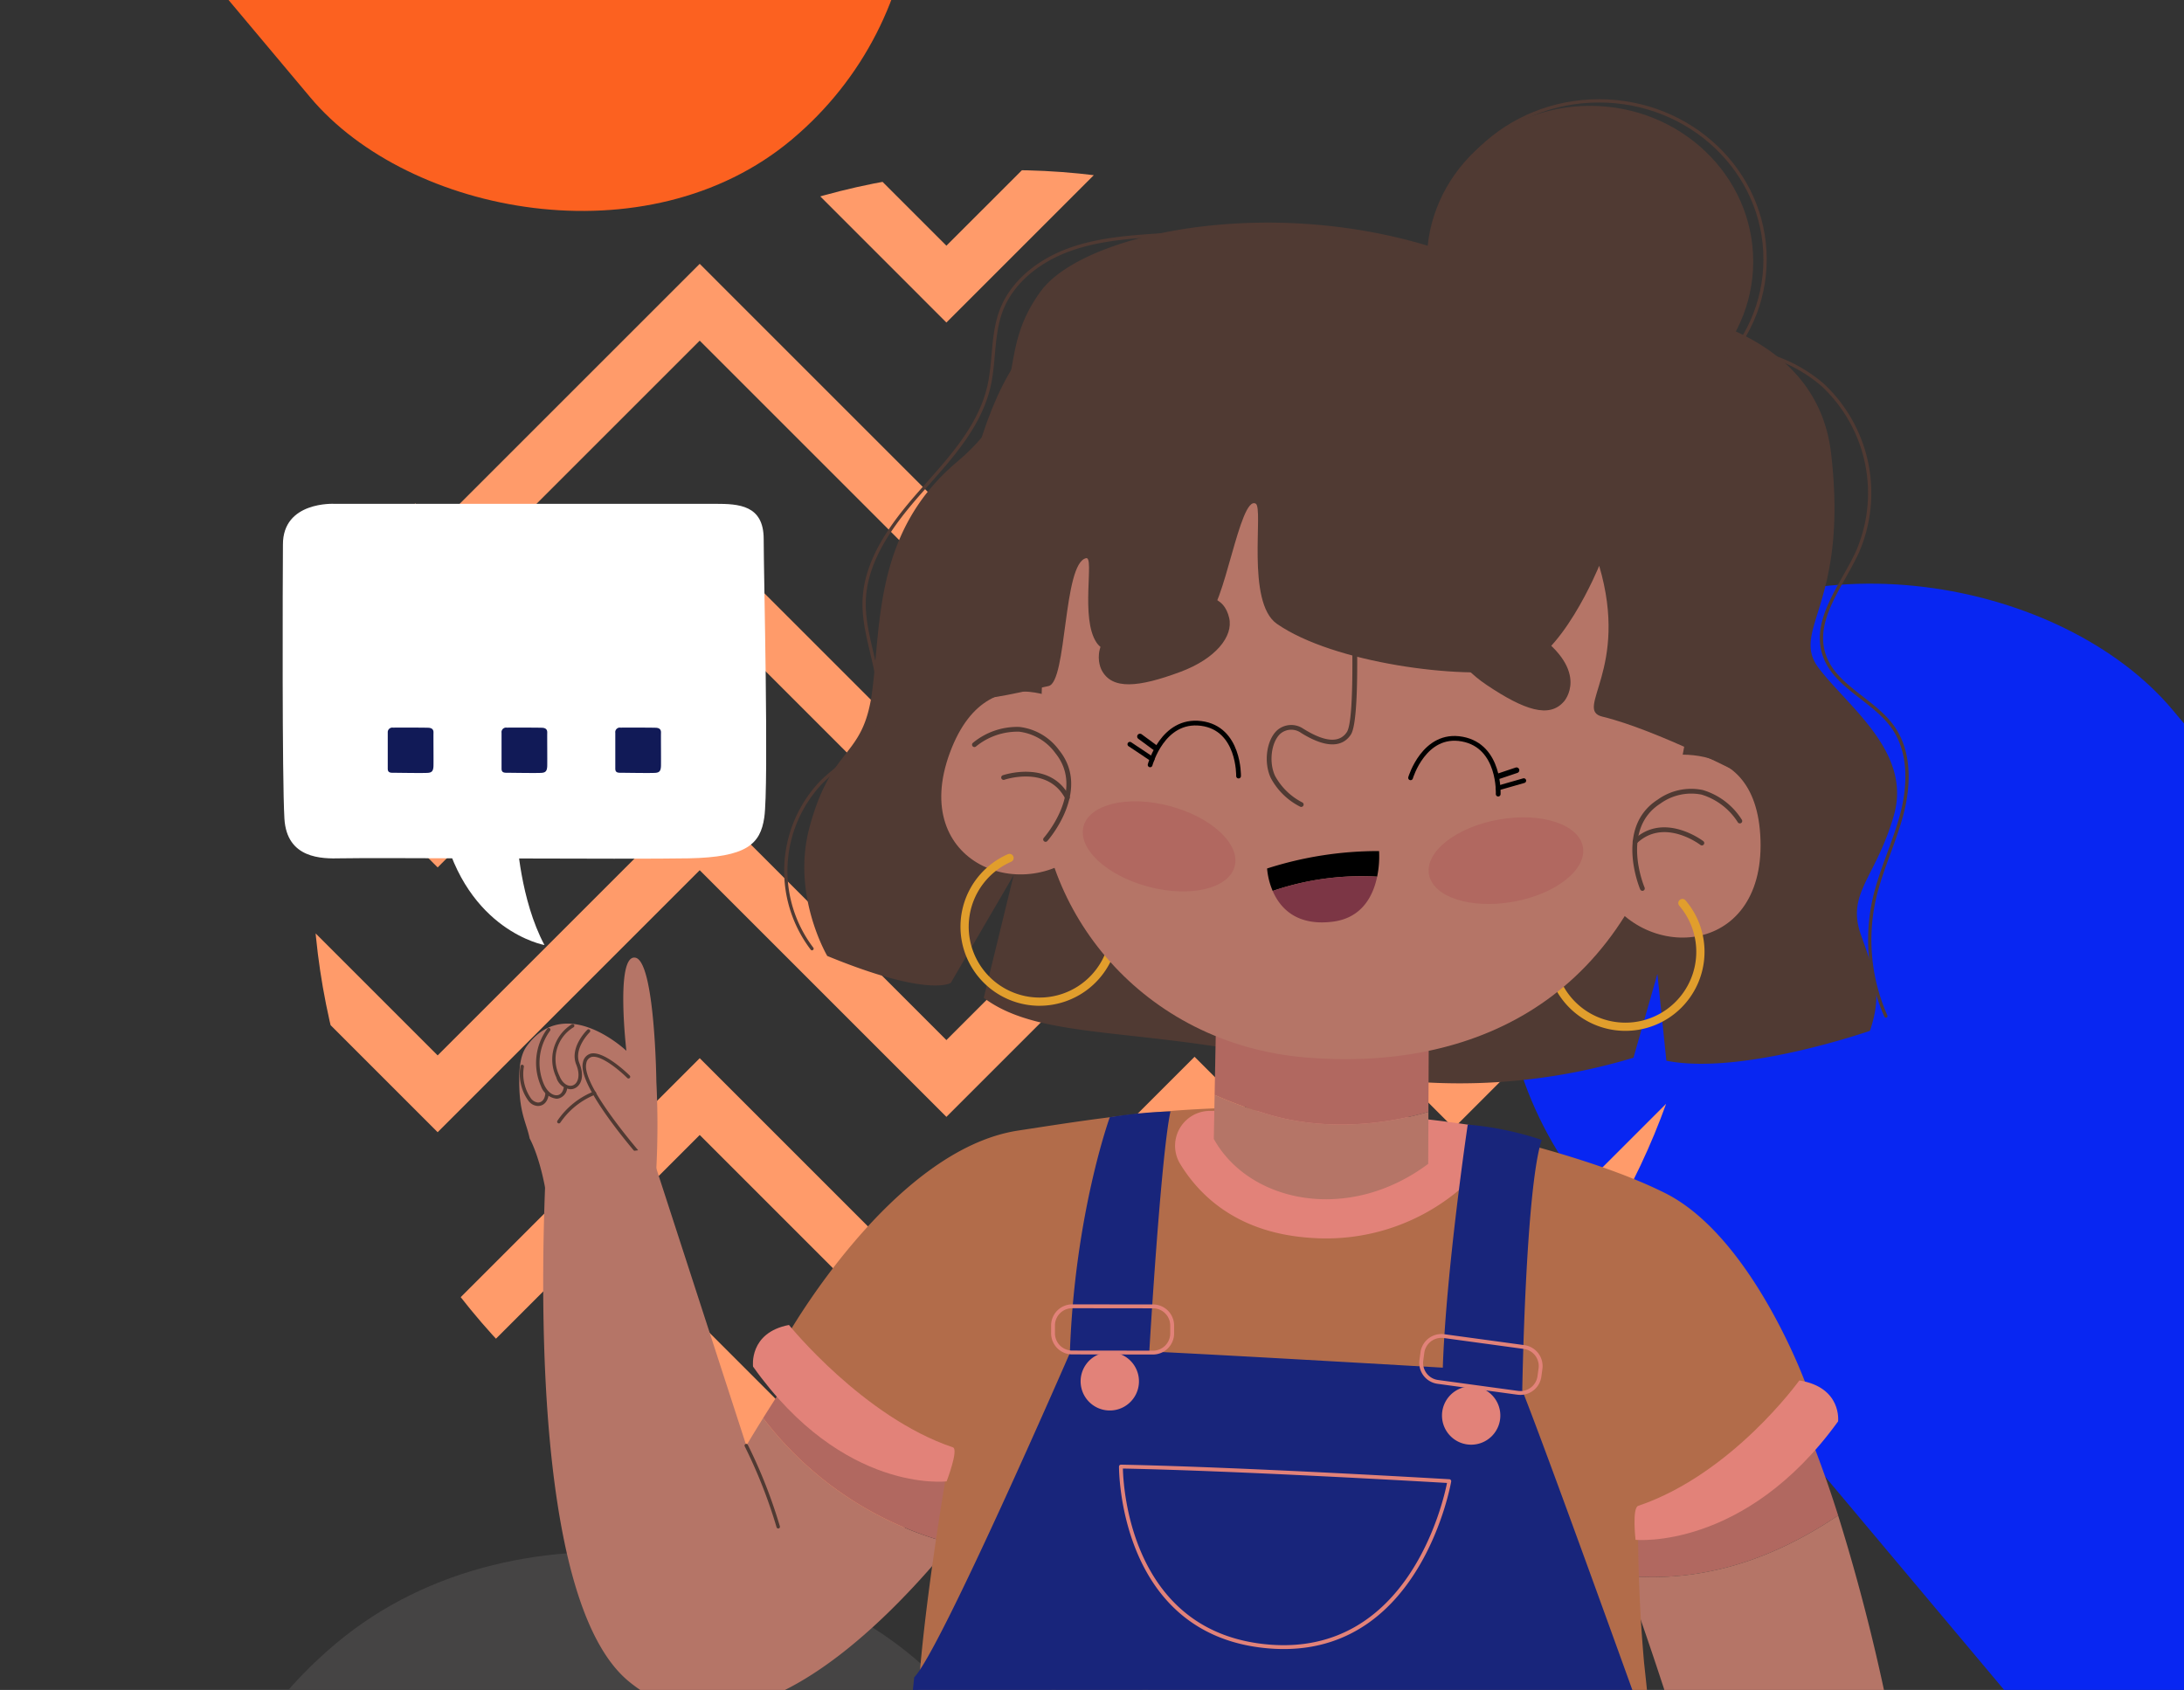 <svg xmlns="http://www.w3.org/2000/svg" xmlns:xlink="http://www.w3.org/1999/xlink" width="292" height="226" viewBox="0 0 292 226">
  <rect x="0" y="0" width="292" height="226" fill="#333333" stroke="none"/>
  <defs>
    <clipPath id="clip-path">
      <rect id="Rectángulo_401304" data-name="Rectángulo 401304" width="292" height="226" transform="translate(941.99 3576)" fill="none" stroke="#707070" stroke-width="1"/>
    </clipPath>
    <clipPath id="clip-path-2">
      <path id="Trazado_873467" data-name="Trazado 873467" d="M203.818,104.19a93.252,93.252,0,1,1-93.253-93.251,93.254,93.254,0,0,1,93.253,93.251" transform="translate(-17.313 -10.939)" fill="#ff9b6a"/>
    </clipPath>
    <clipPath id="clip-path-3">
      <rect id="Rectángulo_35929" data-name="Rectángulo 35929" width="265" height="220" rx="10" transform="translate(-0.022 0)" fill="#2c423e"/>
    </clipPath>
    <clipPath id="clip-path-4">
      <rect id="Rectángulo_401432" data-name="Rectángulo 401432" width="217.417" height="225.983" fill="none"/>
    </clipPath>
  </defs>
  <g id="Grupo_1099759" data-name="Grupo 1099759" transform="translate(6571 10979)">
    <g id="Grupo_1099734" data-name="Grupo 1099734" transform="translate(-8196.73 -14269)">
      <g id="Enmascarar_grupo_1098707" data-name="Enmascarar grupo 1098707" transform="translate(683.74 -286)" clip-path="url(#clip-path)">
        <rect id="Rectángulo_401306" data-name="Rectángulo 401306" width="101.5" height="305.965" rx="50.75" transform="translate(1122.069 3697.276) rotate(-40)" fill="#0826f2"/>
        <rect id="Rectángulo_401307" data-name="Rectángulo 401307" width="117.281" height="351.393" rx="58.641" transform="translate(941.989 3833.478) rotate(-40)" fill="#454444"/>
        <rect id="Rectángulo_401312" data-name="Rectángulo 401312" width="91.367" height="274.663" rx="45.684" transform="translate(836.301 3413.628) rotate(-40)" fill="#fc6120"/>
      </g>
    </g>
    <g id="Grupo_1099758" data-name="Grupo 1099758" transform="translate(-6566.978 -10973.271)">
      <g id="Grupo_1099530" data-name="Grupo 1099530" transform="translate(10 0.272)">
        <g id="Grupo_1099525" data-name="Grupo 1099525" transform="translate(27.756 16.748)">
          <g id="Grupo_1099433" data-name="Grupo 1099433" clip-path="url(#clip-path-2)">
            <path id="Trazado_873461" data-name="Trazado 873461" d="M37.98,45.5,73.018,10.457,106,43.446l33.174-33.175,34.665,34.665,34.292-34.292,30.978,30.978,5.136-5.136L208.136.373l-34.292,34.29L139.179,0,106,33.172,73.018.185,37.98,35.224,5.138,2.382,0,7.516Z" transform="translate(-21.244 -23.063)" fill="#ff9b6a"/>
            <path id="Trazado_873462" data-name="Trazado 873462" d="M37.98,62.291,73.018,27.255,106,60.239l33.174-33.172,34.665,34.665L208.136,27.44l30.978,30.98,5.136-5.138L208.136,17.168,173.845,51.46,139.179,16.8,106,49.97,73.018,16.983,37.98,52.019,5.138,19.178,0,24.311Z" transform="translate(-21.244 -4.448)" fill="#ff9b6a"/>
            <path id="Trazado_873463" data-name="Trazado 873463" d="M37.98,79.086,73.018,44.05,106,77.037l33.174-33.172,34.665,34.663,34.292-34.292,30.978,30.98,5.136-5.138L208.136,33.964,173.845,68.256,139.179,33.59,106,66.765,73.018,33.778,37.98,68.814,5.138,35.973,0,41.109Z" transform="translate(-21.244 14.166)" fill="#ff9b6a"/>
            <path id="Trazado_873464" data-name="Trazado 873464" d="M37.98,95.882,73.018,60.844,106,93.831l33.174-33.172,34.665,34.665,34.292-34.294,30.978,30.98,5.136-5.136L208.136,50.76,173.845,85.052,139.179,50.387,106,83.561,73.018,50.572,37.98,85.61,5.138,52.767,0,57.9Z" transform="translate(-21.244 32.782)" fill="#ff9b6a"/>
            <path id="Trazado_873465" data-name="Trazado 873465" d="M37.98,112.677,73.018,77.639,106,110.626l33.174-33.172,34.665,34.665,34.292-34.292,30.978,30.98,5.136-5.136L208.136,67.555l-34.292,34.292L139.179,67.182,106,100.356,73.018,67.369,37.98,102.408,5.138,69.564,0,74.7Z" transform="translate(-21.244 51.396)" fill="#ff9b6a"/>
            <path id="Trazado_873466" data-name="Trazado 873466" d="M37.98,129.473,73.018,94.436,106,127.423l33.174-33.172,34.665,34.663,34.292-34.292,30.978,30.98,5.136-5.138L208.136,84.35l-34.292,34.292L139.179,83.977,106,117.152,73.018,84.165,37.98,119.2,5.138,86.359,0,91.5Z" transform="translate(-21.244 70.011)" fill="#ff9b6a"/>
          </g>
        </g>
        <g id="Enmascarar_grupo_1098695" data-name="Enmascarar grupo 1098695" clip-path="url(#clip-path-3)">
          <g id="Grupo_1099757" data-name="Grupo 1099757" transform="translate(23.77 7.251)">
            <g id="Grupo_1099756" data-name="Grupo 1099756" clip-path="url(#clip-path-4)">
              <path id="Trazado_874032" data-name="Trazado 874032" d="M195.4,177.592a160.325,160.325,0,0,0-7.349-19.007c-3.894-7.844-10.161-10.247-14.373-9.176a10.164,10.164,0,0,0-5.747,3.917l-9.387,13.06s2.6,3.489,8.373,19.279c10.661.981,20.081-2.41,28.483-8.073" transform="translate(12.568 11.825)" fill="#b16860"/>
              <path id="Trazado_874033" data-name="Trazado 874033" d="M175.477,211.238c9.282.648,18.6.843,27.925.833A265.838,265.838,0,0,0,194.78,175.5c-8.4,5.662-17.822,9.054-28.483,8.073.494,1.352,1.009,2.783,1.551,4.321,2.157,6.132,4.7,13.808,7.629,23.339" transform="translate(13.183 13.912)" fill="#b57567"/>
              <path id="Trazado_874034" data-name="Trazado 874034" d="M33.037,138.764c-.842-5.637-2.332-8.191-2.332-8.191-.451-2.16-1.365-3.337-1.4-7.45-.014-1.636.06-3.6.994-4.888,5.179-7.157,13.334.607,13.334.607S42.141,106,44.8,106.383s2.841,16.61,2.841,16.61a115.174,115.174,0,0,1-.032,12.118l1.139,4.31" transform="translate(2.323 8.432)" fill="#b57567"/>
              <path id="Trazado_874035" data-name="Trazado 874035" d="M45.585,132.95a.226.226,0,0,1-.172-.077c-.371-.413-9.038-10.154-8.213-13.412a1.459,1.459,0,0,1,1-1.172c1.792-.492,5.11,2.777,5.25,2.916a.231.231,0,1,1-.325.328c-.9-.9-3.514-3.15-4.8-2.8a1.02,1.02,0,0,0-.672.841c-.765,3.023,8.02,12.892,8.107,12.991a.23.23,0,0,1-.171.384" transform="translate(2.945 9.373)" fill="#503a33"/>
              <path id="Trazado_874036" data-name="Trazado 874036" d="M34.234,127.238a.239.239,0,0,1-.124-.036.232.232,0,0,1-.071-.319,10.543,10.543,0,0,1,4.869-3.917.231.231,0,0,1,.156.435,10.249,10.249,0,0,0-4.634,3.73.233.233,0,0,1-.2.107" transform="translate(2.695 9.747)" fill="#503a33"/>
              <path id="Trazado_874037" data-name="Trazado 874037" d="M34.113,124.558a2.558,2.558,0,0,1-2.075-1.706,7.735,7.735,0,0,1,.86-7.664.231.231,0,1,1,.36.289,7.257,7.257,0,0,0-.8,7.179c.5,1.084,1.242,1.507,1.778,1.432.44-.057.757-.435.862-1.037a.224.224,0,0,1,.268-.185.229.229,0,0,1,.188.267,1.556,1.556,0,0,1-1.258,1.414,1.445,1.445,0,0,1-.181.011" transform="translate(2.486 9.124)" fill="#503a33"/>
              <path id="Trazado_874038" data-name="Trazado 874038" d="M35.823,123.331a2.181,2.181,0,0,1-1.892-1.607,5.536,5.536,0,0,1,2.077-7.081.23.23,0,0,1,.314.086.233.233,0,0,1-.085.315,5,5,0,0,0-1.877,6.506c.477,1.174,1.279,1.469,1.813,1.252.664-.27,1.024-1.3.433-2.764-.932-2.295,1.388-4.579,1.488-4.675a.231.231,0,0,1,.321.331c-.022.022-2.2,2.165-1.381,4.17.739,1.821.162,3.021-.686,3.365a1.387,1.387,0,0,1-.523.1" transform="translate(2.648 9.086)" fill="#503a33"/>
              <path id="Trazado_874039" data-name="Trazado 874039" d="M31.784,125.168a1.669,1.669,0,0,1-1.218-.641,6.1,6.1,0,0,1-1.105-4.667.221.221,0,0,1,.259-.2.23.23,0,0,1,.2.26,5.71,5.71,0,0,0,.993,4.3,1.374,1.374,0,0,0,.89.486c.936-.021.985-1.183.986-1.233a.222.222,0,0,1,.237-.223.231.231,0,0,1,.223.239c-.018.571-.343,1.656-1.438,1.679Z" transform="translate(2.33 9.486)" fill="#503a33"/>
              <path id="Trazado_874040" data-name="Trazado 874040" d="M61.681,166.084c-1.417,2.27-2.246,3.691-2.246,3.691L47.276,132.321l.1-2.339a119.28,119.28,0,0,0-14.744,2.592c-.444,10.344-2.4,57.583,11.066,68.711,14.331,11.845,32.664-5.673,43.142-18.427a46.312,46.312,0,0,1-25.161-16.774" transform="translate(2.559 10.304)" fill="#b57567"/>
              <path id="Trazado_874041" data-name="Trazado 874041" d="M89.676,132.431c-10.508,3.363-24.722,24.751-30.155,33.458a46.319,46.319,0,0,0,25.162,16.774,129.74,129.74,0,0,0,8.351-11.305Z" transform="translate(4.718 10.498)" fill="#b16860"/>
              <path id="Trazado_874042" data-name="Trazado 874042" d="M84.182,171.689s-4.417,24.749-4.38,37.577h98.149c-.189-3.889-.6-7.486-.877-10.036a207.788,207.788,0,0,1-.789-21c14.169-3.98,22.338-16.487,22.338-16.487s-7.138-19.535-18.735-25.345-31.164-9.475-31.164-9.475c-24.6-3.912-40.851-1.1-55.332,1.111-16.883,2.573-30.964,27.586-30.964,27.586,7.816,12.949,21.755,16.074,21.755,16.074" transform="translate(4.949 9.906)" fill="#b26c4a"/>
              <path id="Trazado_874043" data-name="Trazado 874043" d="M167.958,175.545c-.835.283-.352,4.542-.352,4.542s14.613,1.441,27.079-15.84c0,0,.549-4.544-5.181-5.476,0,0-8.959,12.514-21.547,16.775" transform="translate(13.275 12.586)" fill="#e28279"/>
              <path id="Trazado_874044" data-name="Trazado 874044" d="M84.994,168.266c.8.268-.84,4.546-.84,4.546s-13.786,1.707-25.881-15.344c0,0-.6-4.533,4.8-5.57,0,0,9.95,12.337,21.923,16.368" transform="translate(4.618 12.041)" fill="#e28279"/>
              <path id="Trazado_874045" data-name="Trazado 874045" d="M114.144,204.546h.739a83.185,83.185,0,0,1-17.309-19.93.234.234,0,1,0-.4.247,83.592,83.592,0,0,0,16.968,19.683" transform="translate(7.7 14.626)" fill="#d49a2c"/>
              <path id="Trazado_874046" data-name="Trazado 874046" d="M99.688,204.211a75.438,75.438,0,0,1-7.355-15.319.234.234,0,1,0-.443.152,75.863,75.863,0,0,0,7.248,15.167Z" transform="translate(7.283 14.961)" fill="#d49a2c"/>
              <path id="Trazado_874047" data-name="Trazado 874047" d="M151.738,132.758a3.353,3.353,0,0,0-2.056-5.546,183.615,183.615,0,0,0-18.371-1.752c-5.261-.138-11.494-.127-16.115-.087a4.665,4.665,0,0,0-3.988,7.049c2.674,4.412,7.872,9.394,17.8,9.953a27.6,27.6,0,0,0,22.734-9.616" transform="translate(8.762 9.936)" fill="#e28279"/>
              <path id="Trazado_874048" data-name="Trazado 874048" d="M176.623,209.228c-2.967-8.255-14.035-38.994-17.03-46.482,0,0,.433-26.992,2.6-33.5a42.562,42.562,0,0,0-9.89-2.046s-2.9,19.5-3.334,32.505c0,0-29.7-1.734-39.24-2.167,0,0,1.527-26.029,2.829-32.1a62.2,62.2,0,0,0-8.111.773s-4.691,12.9-5.34,31.543c0,0-17.344,39.891-20.813,43.36l-.831,8.11Z" transform="translate(6.141 9.944)" fill="#18257b"/>
              <path id="Trazado_874049" data-name="Trazado 874049" d="M123.678,193.785c-20.166-1.626-20.074-24.1-20.072-24.325a.257.257,0,0,1,.079-.181.3.3,0,0,1,.183-.072c16.4.322,43.639,1.935,43.911,1.951a.264.264,0,0,1,.186.1.271.271,0,0,1,.054.2c-.039.231-3.9,22.407-22.387,22.407-.634,0-1.283-.026-1.953-.08m-19.553-24.058c.052,2.493,1.074,22.051,19.6,23.545,18.5,1.488,23.205-18.957,23.735-21.618-2.974-.174-27.839-1.612-43.332-1.928" transform="translate(8.213 13.413)" fill="#e28279"/>
              <path id="Trazado_874050" data-name="Trazado 874050" d="M153.943,161.136l-10.7-1.458a2.823,2.823,0,0,1-2.416-3.18l.14-1.037a2.829,2.829,0,0,1,3.182-2.415l10.7,1.458a2.827,2.827,0,0,1,2.417,3.178l-.142,1.036a2.823,2.823,0,0,1-2.791,2.443,2.951,2.951,0,0,1-.389-.026m-12.467-5.606-.14,1.038a2.306,2.306,0,0,0,1.975,2.6l10.7,1.458a2.306,2.306,0,0,0,2.6-1.975l.14-1.036a2.308,2.308,0,0,0-1.975-2.6l-10.7-1.459a2.364,2.364,0,0,0-.314-.022,2.312,2.312,0,0,0-2.286,2" transform="translate(11.161 12.13)" fill="#e28279"/>
              <path id="Trazado_874051" data-name="Trazado 874051" d="M143.617,163.406a3.9,3.9,0,1,0,3.9-3.9,3.9,3.9,0,0,0-3.9,3.9" transform="translate(11.385 12.644)" fill="#e28279"/>
              <path id="Trazado_874052" data-name="Trazado 874052" d="M108.816,156.051l-10.8-.014a2.826,2.826,0,0,1-2.82-2.827v-1.047a2.823,2.823,0,0,1,2.822-2.819h0l10.8.013a2.823,2.823,0,0,1,2.821,2.828v1.046a2.824,2.824,0,0,1-2.822,2.82Zm-10.809-.271h0Zm-1.619-5.247a2.3,2.3,0,0,0-.679,1.632v1.046a2.312,2.312,0,0,0,2.305,2.313l10.8.013h0a2.31,2.31,0,0,0,2.307-2.306v-1.047a2.307,2.307,0,0,0-2.306-2.311l-10.8-.013h0a2.294,2.294,0,0,0-1.629.673" transform="translate(7.546 11.839)" fill="#e28279"/>
              <path id="Trazado_874053" data-name="Trazado 874053" d="M98.886,159.692a3.9,3.9,0,1,0,3.345-4.389,3.9,3.9,0,0,0-3.345,4.389" transform="translate(7.836 12.308)" fill="#e28279"/>
              <path id="Trazado_874054" data-name="Trazado 874054" d="M141.742,21.653c0,11.5,9.767,20.817,21.817,20.817s21.816-9.321,21.816-20.817S175.608.837,163.559.837s-21.817,9.32-21.817,20.816" transform="translate(11.236 0.066)" fill="#503a33"/>
              <ellipse id="Elipse_11522" data-name="Elipse 11522" cx="22.201" cy="21.182" rx="22.201" ry="21.182" transform="translate(153.795 0.237)" fill="none" stroke="#503a33" stroke-linecap="round" stroke-linejoin="round" stroke-width="0.438"/>
              <path id="Trazado_874055" data-name="Trazado 874055" d="M171.074,26.111s28.422-.4,30.823,20.016-5.6,23.619-1.6,28.822S212.706,86.158,210.3,94.564s-6.405,10.409-4.4,16.013,2.8,8.006,1.2,12.81c0,0-17.212,6.005-27.221,4l-1.2-11.609-3.2,11.208a80.487,80.487,0,0,1-42.033,1.2c-22.818-5.6-36.828-3.2-44.834-9.207l4-16.414-8.406,14.412s-2.9,2-16.514-3.6c0,0-4.8-8.106-2.4-17.113C68.293,85,72.5,87.158,73.7,77.951s.367-21.365,11.309-30.624c10.408-8.807,4.8-14.01,11.209-22.818s37.629-14.41,62.048-2" transform="translate(5.122 1.213)" fill="#503a33"/>
              <path id="Trazado_874056" data-name="Trazado 874056" d="M100.893,94.236l.446-17.554s-13.085-10-18.6,4.913S92.9,102.264,100.893,94.236" transform="translate(6.467 5.819)" fill="#b57567"/>
              <path id="Trazado_874057" data-name="Trazado 874057" d="M94.548,113.84c-.145,0-.289,0-.433-.009A10.579,10.579,0,0,1,90.3,93.571a.55.55,0,0,1,.444,1.007,9.479,9.479,0,1,0,13,10.975.55.55,0,1,1,1.067.264,10.611,10.611,0,0,1-10.267,8.022" transform="translate(6.657 7.414)" fill="#e19e2c"/>
              <path id="Trazado_874058" data-name="Trazado 874058" d="M163.406,98.88l5.142-16.79s15.581-5.334,16.085,10.559-16.192,16.379-21.227,6.232" transform="translate(12.953 6.439)" fill="#b57567"/>
              <path id="Trazado_874059" data-name="Trazado 874059" d="M167.1,116.75a10.573,10.573,0,0,1-10.343-12.743.55.55,0,0,1,1.077.224,9.479,9.479,0,1,0,16.483-4.215.55.55,0,0,1,.835-.716A10.574,10.574,0,0,1,167.1,116.75" transform="translate(12.409 7.856)" fill="#e19e2c"/>
              <path id="Trazado_874060" data-name="Trazado 874060" d="M121.962,126.61a50.254,50.254,0,0,1-6.511-2.4l.21-11.161,28.427,2.2-.051,11.232c-7.27,2.124-15.26,2.34-22.075.138" transform="translate(9.152 8.961)" fill="#b16860"/>
              <path id="Trazado_874061" data-name="Trazado 874061" d="M121.97,125.791c6.816,2.2,14.805,1.986,22.075-.138l-.032,6.96c-10.729,8.02-23.967,5.141-28.664-3.335l.11-5.892a50.254,50.254,0,0,0,6.511,2.4" transform="translate(9.144 9.781)" fill="#b57567"/>
              <path id="Trazado_874062" data-name="Trazado 874062" d="M95.414,47.35S94.2,66.081,93.759,88.292c-.353,17.981,13.684,35.851,35.609,37.692,20.608,1.729,42.2-6.172,49.18-34.991s2.882-52.594-23.257-59.521S102.925,25.164,95.414,47.35" transform="translate(7.432 2.186)" fill="#b57567"/>
              <path id="Trazado_874063" data-name="Trazado 874063" d="M123.607,40.766c.115-.154.192-.24.192-.24s-.069.089-.192.24" transform="translate(9.798 3.213)" fill="#503a33"/>
              <path id="Trazado_874064" data-name="Trazado 874064" d="M159.848,75.589s3.593-3.951-3.748-9.118-9.975-4.108-11.228-1.619c-1.143,2.271.494,5.738,4.664,8.532,5,3.352,8.36,4.48,10.312,2.2" transform="translate(11.456 4.977)" fill="#503a33"/>
              <path id="Trazado_874065" data-name="Trazado 874065" d="M101.477,71.469s-2.582-4.676,5.754-8,10.655-1.692,11.3,1.02c.587,2.474-1.808,5.469-6.51,7.222-5.644,2.1-9.167,2.425-10.542-.239" transform="translate(8.014 4.884)" fill="#503a33"/>
              <path id="Trazado_874066" data-name="Trazado 874066" d="M168.533,99.109a.318.318,0,0,0,.3-.445c-.033-.078-3.283-7.774,2.109-11.223a7.053,7.053,0,0,1,5.514-1.2,8.775,8.775,0,0,1,4.848,3.707.319.319,0,0,0,.548-.325,9.281,9.281,0,0,0-5.245-4,7.663,7.663,0,0,0-6.008,1.279c-5.849,3.742-2.385,11.93-2.35,12.012a.318.318,0,0,0,.286.192" transform="translate(13.254 6.774)" fill="#503a33"/>
              <path id="Trazado_874067" data-name="Trazado 874067" d="M176.485,92.655a.318.318,0,0,0,.2-.57c-.052-.041-5.316-4.039-9.353-.147a.318.318,0,1,0,.441.459c3.643-3.512,8.473.154,8.522.192a.316.316,0,0,0,.189.066" transform="translate(13.257 7.153)" fill="#503a33"/>
              <path id="Trazado_874068" data-name="Trazado 874068" d="M126.514,90.1a.318.318,0,0,0,.144-.605,8.592,8.592,0,0,1-3.634-3.539c-.853-1.8-.526-4.487.683-5.626a2.244,2.244,0,0,1,2.805-.117c.036.019.091.053.165.1,3.872,2.348,5.659,1.36,6.476.117,1.5-2.283.584-20.54.476-22.614a.325.325,0,0,0-.336-.3.319.319,0,0,0-.3.336c.294,5.579.8,20.447-.371,22.231-.964,1.468-2.853,1.364-5.614-.312-.084-.051-.148-.09-.189-.112a2.865,2.865,0,0,0-3.546.213c-1.411,1.329-1.8,4.3-.823,6.361a9.087,9.087,0,0,0,3.936,3.841.314.314,0,0,0,.131.031" transform="translate(9.664 4.559)" fill="#503a33"/>
              <path id="Trazado_874069" data-name="Trazado 874069" d="M122.7,98.508a9.621,9.621,0,0,1-.75-3,48.478,48.478,0,0,1,14.973-2.331,13.337,13.337,0,0,1-.258,3.421A36.7,36.7,0,0,0,122.7,98.508" transform="translate(9.667 7.386)"/>
              <path id="Trazado_874070" data-name="Trazado 874070" d="M136.608,96.355c-.519,2.5-1.971,5.525-5.951,6.02-4.907.611-7.062-1.907-8.014-4.114a36.7,36.7,0,0,1,13.965-1.906" transform="translate(9.722 7.634)" fill="#7c3645"/>
              <path id="Trazado_874071" data-name="Trazado 874071" d="M95.136,93.145a.322.322,0,0,1-.117-.066.318.318,0,0,1-.025-.45c.056-.063,5.579-6.332,1.557-11.313A7.045,7.045,0,0,0,91.7,78.434a8.783,8.783,0,0,0-5.774,1.978.318.318,0,0,1-.417-.481A9.276,9.276,0,0,1,91.755,77.8a7.66,7.66,0,0,1,5.293,3.117c4.362,5.4-1.52,12.072-1.579,12.139a.317.317,0,0,1-.332.091" transform="translate(6.77 6.165)" fill="#503a33"/>
              <path id="Trazado_874072" data-name="Trazado 874072" d="M89.231,84.419a.318.318,0,0,1-.01-.6c.063-.022,6.322-2.145,8.917,2.827a.318.318,0,1,1-.563.295c-2.342-4.485-8.086-2.54-8.143-2.519a.32.32,0,0,1-.2,0" transform="translate(7.056 6.607)" fill="#503a33"/>
              <path id="Trazado_874073" data-name="Trazado 874073" d="M142.008,96.63c.542,3.035,5.588,4.671,11.271,3.657s9.85-4.3,9.309-7.333S157,88.282,151.316,89.3s-9.849,4.3-9.308,7.333" transform="translate(11.253 7.055)" fill="#b16860"/>
              <path id="Trazado_874074" data-name="Trazado 874074" d="M119.423,95.716c-.79,2.98-5.953,4.2-11.533,2.717s-9.464-5.093-8.674-8.073,5.954-4.2,11.534-2.717,9.463,5.094,8.673,8.073" transform="translate(7.857 6.898)" fill="#b16860"/>
              <path id="Trazado_874075" data-name="Trazado 874075" d="M151.44,86.668s.311-6.405-4.8-7.357-6.915,5.176-6.915,5.176" transform="translate(11.076 6.279)" fill="none" stroke="#000" stroke-linecap="round" stroke-linejoin="round" stroke-width="0.636"/>
              <line id="Línea_583" data-name="Línea 583" y1="0.984" x2="3.44" transform="translate(162.497 91.147)" fill="none" stroke="#000" stroke-linecap="round" stroke-linejoin="round" stroke-width="0.636"/>
              <line id="Línea_584" data-name="Línea 584" y1="0.781" x2="2.324" transform="translate(162.641 89.753)" fill="none" stroke="#000" stroke-linecap="round" stroke-linejoin="round" stroke-width="0.752"/>
              <path id="Trazado_874076" data-name="Trazado 874076" d="M107.46,82.906s1.66-6.2,6.819-5.541,5.006,7.04,5.006,7.04" transform="translate(8.518 6.129)" fill="none" stroke="#000" stroke-linecap="round" stroke-linejoin="round" stroke-width="0.636"/>
              <line id="Línea_585" data-name="Línea 585" x1="2.976" y1="1.987" transform="translate(113.27 86.277)" fill="none" stroke="#000" stroke-linecap="round" stroke-linejoin="round" stroke-width="0.636"/>
              <line id="Línea_586" data-name="Línea 586" x1="1.974" y1="1.454" transform="translate(114.622 85.245)" fill="none" stroke="#000" stroke-linecap="round" stroke-linejoin="round" stroke-width="0.752"/>
              <path id="Trazado_874077" data-name="Trazado 874077" d="M161.786,23.193S191.752,28.1,195.04,45.777s-6.031,43.366-6.031,43.366-11.932-6.224-19.143-7.96c-3.882-.935,3.652-6.346-.433-20.172,0,0-5.144,12.738-11.224,13.872-7.167,1.336-24.274-.845-31.863-6.111-4.168-2.892-1.751-15.484-2.836-16.076-2.149-1.172-4.287,14.524-6.572,14.945-1.556.286-12.009,7.64-14.709,3.636-2.2-3.259-.258-11.533-1.391-11.289-3.108.669-2.529,16.539-5.018,17.1-5.573,1.263-9.364,2.062-10.336,1.519-4.916-2.748-2.222-35.767,7.491-46.752s41.86-20.531,68.811-8.664" transform="translate(6.586 1.405)" fill="#503a33"/>
              <path id="Trazado_874078" data-name="Trazado 874078" d="M200.9,120.168a25.116,25.116,0,0,1-1.547-15.663c.882-3.888,2.681-7.51,3.69-11.366s1.119-8.25-1.148-11.528c-2.591-3.745-7.872-5.473-9.267-9.808-1.509-4.695,2.387-9.18,4.453-13.658a19.772,19.772,0,0,0-4.658-22.4,19.773,19.773,0,0,0-22.78-2.089" transform="translate(13.448 2.457)" fill="none" stroke="#503a33" stroke-linecap="round" stroke-linejoin="round" stroke-width="0.438"/>
              <path id="Trazado_874079" data-name="Trazado 874079" d="M112.435,16.831c-4.151.277-8.369.568-12.276,2s-7.529,4.189-9.015,8.075c-1.235,3.228-.884,6.84-1.663,10.208-1.279,5.529-5.421,9.86-9.176,14.116S72.849,60.417,72.8,66.092c-.051,5.773,3.681,11.8,1.142,16.986-1.44,2.938-4.52,4.635-6.852,6.931a17.192,17.192,0,0,0-1.258,22.272" transform="translate(4.941 1.334)" fill="none" stroke="#503a33" stroke-linecap="round" stroke-linejoin="round" stroke-width="0.438"/>
              <path id="Trazado_874080" data-name="Trazado 874080" d="M61.72,177.946a.23.23,0,0,1-.222-.169,67.118,67.118,0,0,0-4.247-10.8.231.231,0,1,1,.411-.209,67.474,67.474,0,0,1,4.28,10.889.231.231,0,0,1-.16.284.257.257,0,0,1-.063.009" transform="translate(4.536 13.21)" fill="#503a33"/>
              <path id="Trazado_874081" data-name="Trazado 874081" d="M6.915,50.15H57.842c3.131,0,6.47.152,6.47,4.711s.707,32.943.079,37.24c-.521,3.571-2.374,5.307-10.1,5.458s-42.582-.107-46.544,0c-2.5.068-7.2.068-7.514-5.318C-.083,86.757,0,60.559.036,55.62,0,49.77,6.915,50.15,6.915,50.15" transform="translate(0 3.975)" fill="#fff"/>
              <path id="Trazado_874082" data-name="Trazado 874082" d="M29.774,91.75s.406,8.126,3.657,14.22c0,0-10.361-1.828-13.611-15.643Z" transform="translate(1.571 7.16)" fill="#fff"/>
              <path id="Trazado_874083" data-name="Trazado 874083" d="M13.633,83.918c.588,0,4.249.066,4.8.008.461-.05.684-.223.7-.949s-.014-4,0-4.371c.009-.235.009-.676-.685-.706s-4.087-.022-4.724-.018a.616.616,0,0,0-.706.646V83.31c0,.294.019.608.608.608" transform="translate(1.032 6.173)" fill="#111a57"/>
              <path id="Trazado_874084" data-name="Trazado 874084" d="M27.116,78.527v4.782c0,.295.019.608.608.608s4.249.067,4.8.008c.461-.049.684-.222.7-.948s-.014-4,0-4.371c.009-.235.009-.677-.685-.706s-4.087-.022-4.724-.018a.616.616,0,0,0-.706.645" transform="translate(2.149 6.173)" fill="#111a57"/>
              <path id="Trazado_874085" data-name="Trazado 874085" d="M41.207,78.527v4.782c0,.295.019.608.608.608s4.249.067,4.8.008c.461-.049.684-.222.7-.948s-.014-4,0-4.371c.009-.235.009-.677-.685-.706s-4.087-.022-4.724-.018a.616.616,0,0,0-.706.645" transform="translate(3.266 6.173)" fill="#111a57"/>
            </g>
          </g>
        </g>
      </g>
    </g>
  </g>
</svg>
